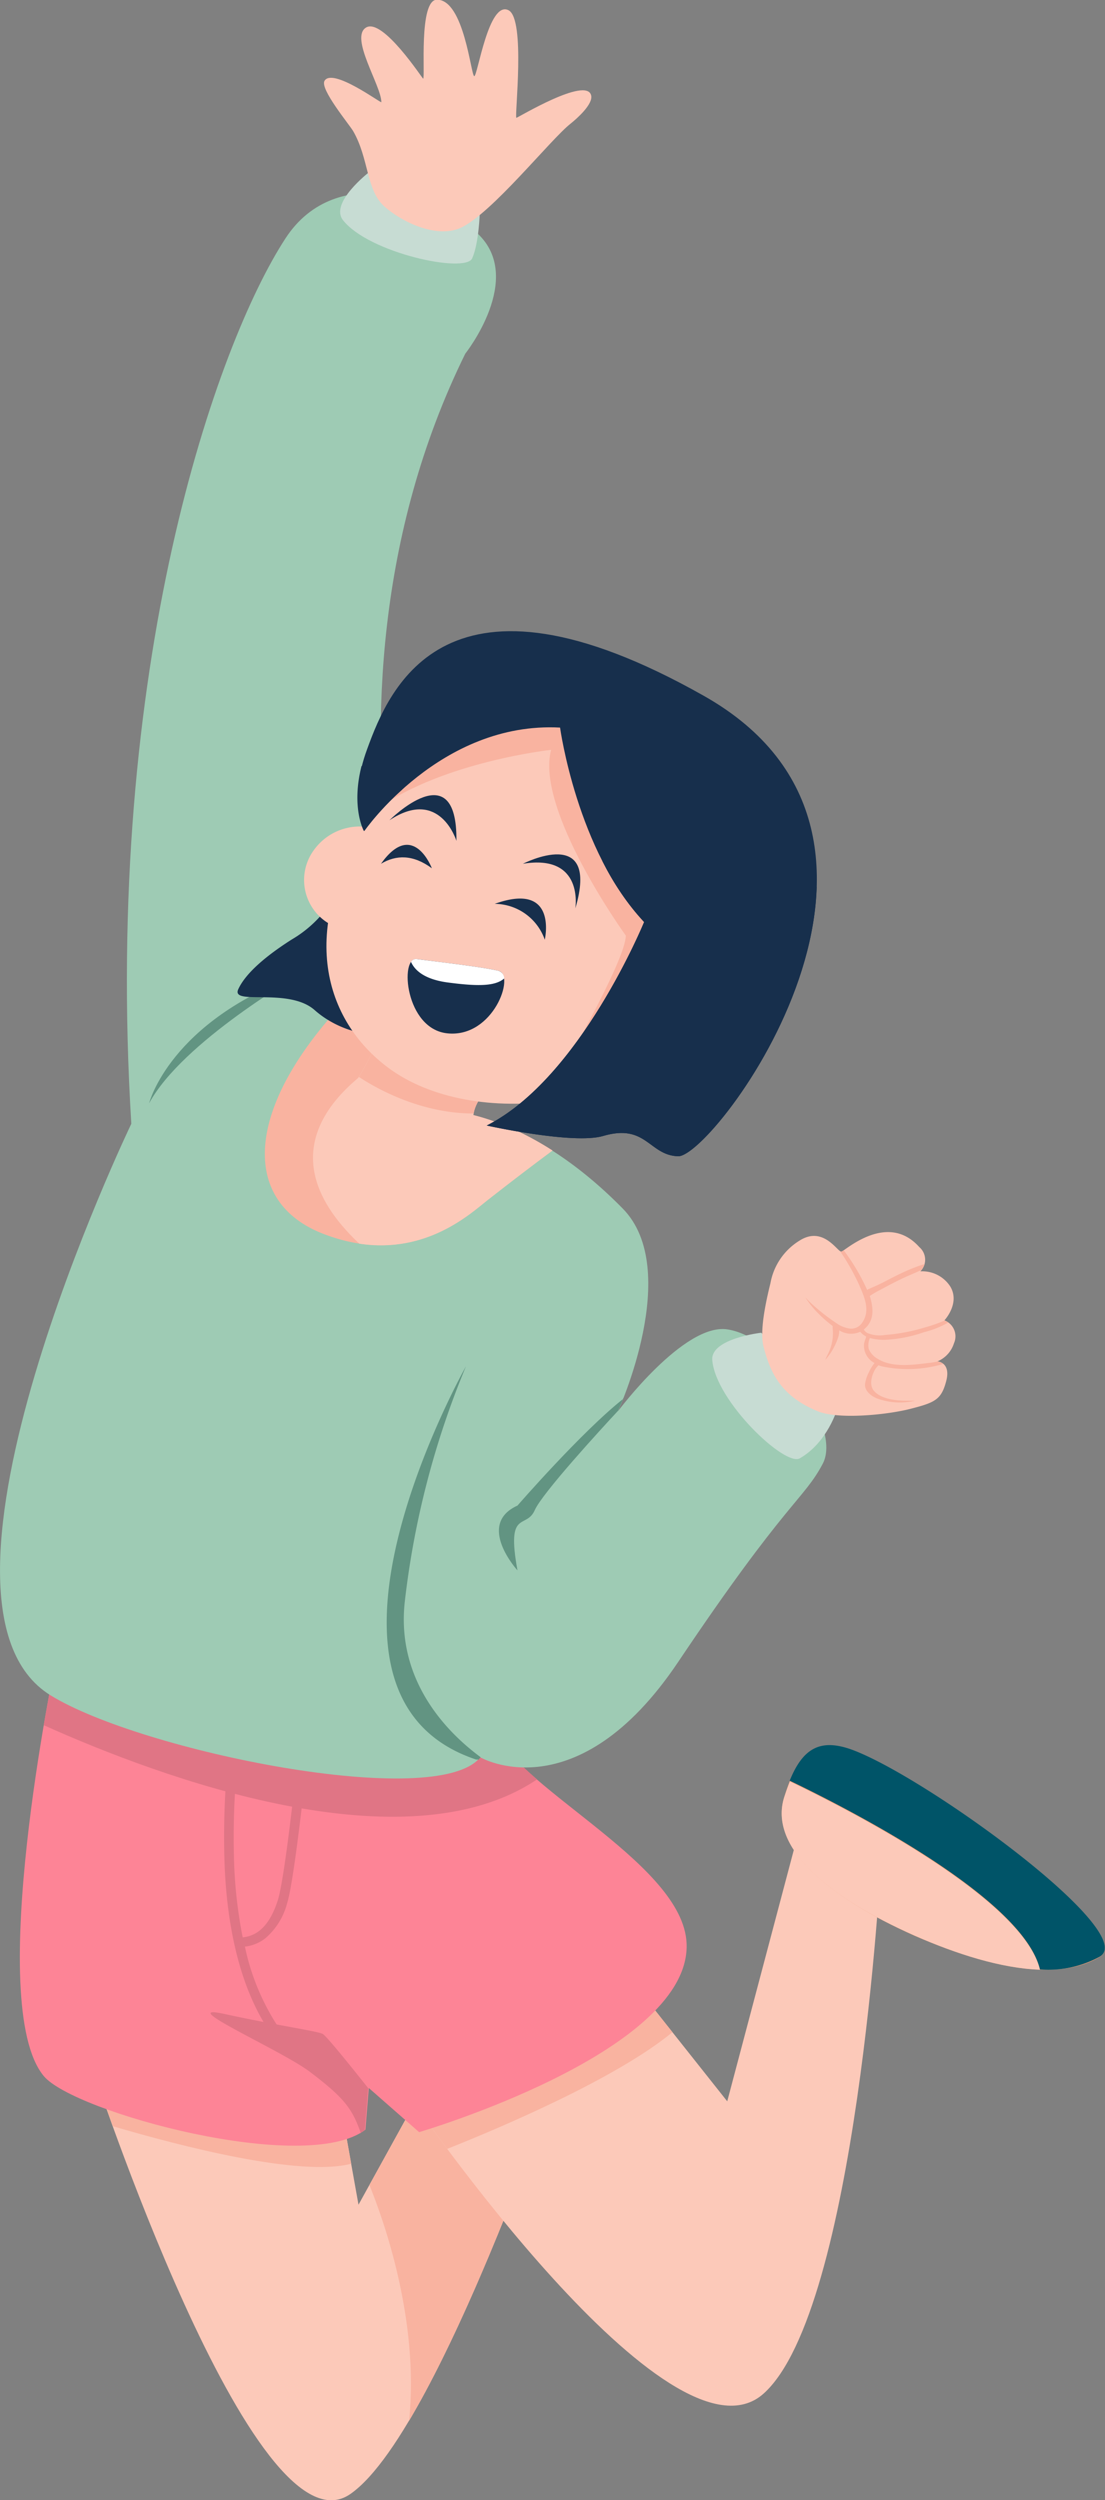 <svg id="Layer_1" data-name="Layer 1" xmlns="http://www.w3.org/2000/svg" viewBox="0 0 144.56 326.96"><rect x="0" y="0" width="144.56" height="326.96" fill="#808080" stroke="none"/><defs><style>.cls-1{fill:#fcc9b9;}.cls-2{fill:#f9b3a0;}.cls-3{fill:#ec9a6f;}.cls-4{fill:#005468;}.cls-5{fill:#fd8496;}.cls-6{fill:#e07585;}.cls-7{fill:#9ecbb4;}.cls-8{fill:#629482;}.cls-9{fill:#c7dcd3;}.cls-10{fill:#172f4c;}.cls-11{fill:#fff;}</style></defs><title>human-13</title><path class="cls-1" d="M40.85,302.9S62.14,368,74.8,359.19s31.49-67.26,31.49-67.26l-12.43-3.17-18,32.6-5-27.93-30,9.47Z" transform="translate(-28.96 -33.04)"/><path class="cls-2" d="M77.29,318.79l16.57-30,12.43,3.17s-12.38,38.43-23.81,57.66C83.84,336.41,79.11,323.26,77.29,318.79Z" transform="translate(-28.96 -33.04)"/><path class="cls-2" d="M69.54,293.84c.52.53,1.11,1.16,1.72,1.87L74.91,316c-6.66,1.76-22.32-2.29-31.2-4.91-1.79-5-2.86-8.2-2.86-8.2l28.69-9.06Z" transform="translate(-28.96 -33.04)"/><path class="cls-1" d="M82.94,307.79s33.72,49.2,45.92,38.27,15.33-69.18,15.33-69.18l-10.39-5.65-9.7,36.61-15.69-19.78L82.94,307.79Z" transform="translate(-28.96 -33.04)"/><path class="cls-2" d="M116.93,298.8c-7.26,6-22.23,12.38-29.46,15.26-2.8-3.76-4.52-6.27-4.52-6.27l25.46-19.73Z" transform="translate(-28.96 -33.04)"/><path class="cls-3" d="M131.55,268.06c1.85-6,4.17-7.93,9-6.11,9.88,3.7,37.48,23.83,32.29,27-5.86,3.53-15.59,1-24.27-2.78C137.14,281.07,129.55,274.53,131.55,268.06Z" transform="translate(-28.96 -33.04)"/><path class="cls-1" d="M132.29,266q-.39,1-.75,2.1c-2,6.47,5.6,13,17.07,18.07,5.46,2.41,11.34,4.29,16.41,4.46-2.25-9.15-24.12-20.5-32.73-24.63Z" transform="translate(-28.96 -33.04)"/><path class="cls-4" d="M165,290.59a14.05,14.05,0,0,0,7.85-1.68c5.19-3.13-22.4-23.26-32.29-27-4.24-1.59-6.55-.29-8.29,4,8.61,4.13,30.49,15.48,32.73,24.63Z" transform="translate(-28.96 -33.04)"/><path class="cls-5" d="M36.15,250.77s-9.28,44.36-1.46,53.77c3.93,4.73,34.26,13,42.08,7l.44-5.44,6.58,5.77s34.74-10.19,35-24.18c.23-10.51-21.45-20.27-25.45-28.56s-57.23-8.36-57.23-8.36Z" transform="translate(-28.96 -33.04)"/><path class="cls-6" d="M34.68,258.65c.82-4.76,1.47-7.88,1.47-7.88s53.24.06,57.23,8.36c1,2.11,3.19,4.32,5.84,6.61-17.28,11.59-49.14-.18-64.54-7.09Z" transform="translate(-28.96 -33.04)"/><path class="cls-6" d="M61,287.61a30.54,30.54,0,0,0,4.74,11.07.59.59,0,0,1-.16.85.67.67,0,0,1-.9-.16c-4.34-6-6-14.38-6.33-22.31A102.57,102.57,0,0,1,60,254.51a.64.64,0,0,1,.76-.48.61.61,0,0,1,.5.72A100.68,100.68,0,0,0,59.6,277a61,61,0,0,0,1.11,9.4c1.64-.17,3.41-1.17,4.59-4.84s3.31-25.49,3.31-25.49a.64.64,0,0,1,.7-.55.63.63,0,0,1,.58.67s-2.21,22.13-3.36,25.72a9,9,0,0,1-2.87,4.62A5.32,5.32,0,0,1,61,287.61Z" transform="translate(-28.96 -33.04)"/><path class="cls-6" d="M76.16,312c-1.12-3.25-2.24-4.66-6.64-8-3.6-2.76-17.85-9-11.32-7.61,7.11,1.55,12.35,2.27,13,2.65s6,7.17,6,7.17v0l-.07-.07-.44,5.44a5.47,5.47,0,0,1-.61.42Z" transform="translate(-28.96 -33.04)"/><path class="cls-7" d="M87.24,178.29s-20.71-51.66,2.59-99c0,0,7.84-9.86,1.61-15.71-4.65-4.36-18.43-9.69-25.15.66C57.33,78,42.44,120,46.14,180c0,0-30.15,62.68-10.56,74.75,11.87,7.31,50.54,15.18,56.21,8.1,0,0,12.6,7.34,25.9-12.48,14.17-21.12,16.41-21.18,18.91-25.92s-5.65-16.51-12.48-17.56c-5.68-.87-14.31,10.7-14.31,10.7s8.48-18.5.62-26.5c-12.58-12.81-23.19-12.75-23.19-12.75Z" transform="translate(-28.96 -33.04)"/><path class="cls-8" d="M68.24,160.45s-15.43,8.82-19.77,16.87C48.47,177.32,51.14,166.59,68.24,160.45Z" transform="translate(-28.96 -33.04)"/><path class="cls-9" d="M128.55,207.33s-6.63.74-6.41,3.57c.43,5.35,9.53,14,11.46,12.85,3.63-2.08,4.9-6.48,4.9-6.48l-9.95-9.94Z" transform="translate(-28.96 -33.04)"/><path class="cls-9" d="M77.24,55.56s-5.19,4-3.41,6.27c3.36,4.3,16,7,16.9,5s1-6.07,1-6.07Z" transform="translate(-28.96 -33.04)"/><path class="cls-8" d="M91.48,263.14l-.24,0c-25.51-8.5-1.32-51.42-1.32-51.42a113.33,113.33,0,0,0-8,30.75c-1.31,11.6,7.33,18.44,9.92,20.37-.1.12-.2.23-.31.34Z" transform="translate(-28.96 -33.04)"/><path class="cls-8" d="M110.51,215.86c-.35.9-.61,1.49-.69,1.67-2.3,2.47-9.93,10.79-10.9,13-1.13,2.57-3.75-.23-2.26,7.88,0,0-5.47-6,0-8.48,0,0,8.42-9.69,13.89-14Z" transform="translate(-28.96 -33.04)"/><path class="cls-1" d="M79.2,60c2.34,2.1,6.85,4.24,10,2.85C93.28,61,101,51.24,103.63,49.19c.8-.64,2.93-2.52,2.67-3.66-.58-2.58-9.75,3-9.79,2.92-.24-.32,1.22-12.83-1-14.06C92.88,33,91.43,43.07,91,43S89.68,33,86.13,33c-2.43,0-1.52,10.22-1.81,10.33-.1,0-5.29-8-7.47-6.69s2,7.61,2,9.76c0,.2-6.41-4.58-7.44-2.78-.61,1.08,3.25,5.7,3.76,6.58C77.22,53.76,76.86,57.86,79.2,60Z" transform="translate(-28.96 -33.04)"/><path class="cls-1" d="M128.87,209.24c-.34-1.3-.32-3.56.88-8.38a8.24,8.24,0,0,1,3.81-5.58c3.14-2,5,1.55,5.48,1.44s6-5.28,10.19-.59a2.17,2.17,0,0,1,.14,3.17,4.36,4.36,0,0,1,3.92,2c1.3,2.2-.78,4.41-.78,4.41a2.23,2.23,0,0,1,1.25,3,3.79,3.79,0,0,1-2.15,2.36s1.78.13,1.14,2.57-1.44,2.82-4.8,3.67c-3.08.77-9.33,1.38-12,.29-4.66-1.91-6.16-4.81-7.08-8.38Z" transform="translate(-28.96 -33.04)"/><path class="cls-2" d="M142.42,201.77a26.72,26.72,0,0,0-3.08-5.22,1.26,1.26,0,0,1-.3.17.25.25,0,0,1-.17-.05c.35.53.77,1.17.94,1.47.32.54.64,1.09.92,1.65s.48.94.69,1.43c.65,1.5,1.4,3.25.36,4.75a1.69,1.69,0,0,1-1.66.81,3.88,3.88,0,0,1-1.57-.59,27.13,27.13,0,0,1-3.24-2.5,13.67,13.67,0,0,1-1-1,12.22,12.22,0,0,0,1.22,1.61,17.7,17.7,0,0,0,2.36,2.15c0,.14,0,.25,0,.29a5.91,5.91,0,0,1-.51,3.15c-.14.31-.54,1.1-.41.94a8.35,8.35,0,0,0,1.7-3.08,3.43,3.43,0,0,0,.08-.74,2.88,2.88,0,0,0,2.75.19,2,2,0,0,0,.39.38,2.45,2.45,0,0,0,.38.24c0,.11-.06.26-.12.41a4.61,4.61,0,0,0-.15.53,2.55,2.55,0,0,0,1.37,2.53,5.79,5.79,0,0,0-.75,1.23,4.54,4.54,0,0,0-.49,1.51c-.08.89.76,1.56,1.54,1.88a8.72,8.72,0,0,0,5,.31h-1.1c-1.35,0-3.36-.2-4.29-1.31-.66-.79-.26-2.11.23-2.89a3.16,3.16,0,0,1,.38-.44,4.11,4.11,0,0,0,.46.15,16.27,16.27,0,0,0,8-.32,1.52,1.52,0,0,0-.72-.33,7.76,7.76,0,0,1-1.19.2c-2.1.26-4.75.63-6.62-.52a2.69,2.69,0,0,1-1.21-1.31,2.4,2.4,0,0,1,.05-1.16s.06-.16.1-.27a7.48,7.48,0,0,0,1.89.24,17.92,17.92,0,0,0,5.18-1A12.35,12.35,0,0,0,153,206a2.09,2.09,0,0,0-.46-.24l.06-.06-.15.07a19,19,0,0,1-2.44.85,24.1,24.1,0,0,1-5.27,1,4.17,4.17,0,0,1-2.32-.26,1.52,1.52,0,0,1-.46-.45.48.48,0,0,0,.11-.09c1.23-1.09,1.17-2.51.77-4l-.09-.3a11,11,0,0,1,1.22-.72c1.3-.7,2.65-1.42,4-2l1.49-.65a2.32,2.32,0,0,0,.46-.81,23.37,23.37,0,0,0-3.16,1.26c-.73.34-1.44.72-2.16,1.09-.56.29-1.15.56-1.74.81l-.42.19Z" transform="translate(-28.96 -33.04)"/><path class="cls-2" d="M80.92,159.21a126.26,126.26,0,0,0,6.32,19.08s5.86,0,14,5.21c-2.28,1.69-5.12,3.84-8.5,6.49-2.47,1.94-9.93,9-21.7,4.32-11.22-4.52-9.78-17.66,4.61-31.95a11.65,11.65,0,0,1,5.23-3.15Z" transform="translate(-28.96 -33.04)"/><path class="cls-1" d="M83.79,169.08c1.91,5.8,3.45,9.21,3.45,9.21s5.86,0,14,5.21c-2.28,1.69-5.12,3.84-8.5,6.49-2.11,1.65-7.84,7.06-16.78,5.69-13.79-13-.89-22.52,7.79-26.6Z" transform="translate(-28.96 -33.04)"/><path class="cls-1" d="M95.53,173.38s-6.13,3.27-4.34,7.55c2.1,5-21.53,6.37-19.22-.85.86-2.69,4-4.7,7.19-12.83C82.05,159.81,95.53,173.38,95.53,173.38Z" transform="translate(-28.96 -33.04)"/><path class="cls-2" d="M75.91,173.88a41,41,0,0,0,3.25-6.63c2.89-7.44,16.37,6.13,16.37,6.13s-4.06,2.17-4.61,5.28c-6.63,0-12.3-3-15-4.78Z" transform="translate(-28.96 -33.04)"/><path class="cls-10" d="M73.13,149.54a15.51,15.51,0,0,1-6,6.36c-3.15,2-6,4.32-7,6.51s6.57-.31,10,2.73,8.6,4,11.65,2.63S85,159.23,85,159.23Z" transform="translate(-28.96 -33.04)"/><path class="cls-1" d="M79.87,142.2a6.63,6.63,0,0,1,1.82,9.49,7.4,7.4,0,0,1-9.91,2A6.62,6.62,0,0,1,70,144.24,7.39,7.39,0,0,1,79.87,142.2Z" transform="translate(-28.96 -33.04)"/><path class="cls-1" d="M117.73,125.2c12.47,7.31,13.61,25.55,4.62,39.44s-31.62,16.17-42.55,8.07c-8.52-6.31-11.75-18.08-2.76-32S105.26,117.89,117.73,125.2Z" transform="translate(-28.96 -33.04)"/><path class="cls-2" d="M78.43,138.74c9.46-12.74,27.44-20.49,39.3-13.54,12.47,7.31,13.61,25.55,4.62,39.44-4.81,7.43-13.5,11.53-22.22,12.51,2.21-3.78,10.68-18.49,10.7-21.76,0,0-11.87-16.41-9.77-24.29,0,0-13.94,1.51-22.63,7.64Z" transform="translate(-28.96 -33.04)"/><path class="cls-10" d="M102.23,128.19s2.2,16.13,11,25.43c0,0-8.35,20.44-20.59,26.61,0,0,11.31,2.51,15.22,1.37,5.68-1.67,6,2.53,9.82,2.65,4.67.15,36.28-41.68,3.31-60.24-33.67-19-41.07-1.06-44,7-2.53,6.85-.36,10.7-.36,10.7S86.55,127.35,102.23,128.19Z" transform="translate(-28.96 -33.04)"/><path class="cls-10" d="M135.8,149c-.54,17.54-15.08,35.35-18.13,35.25-3.83-.12-4.14-4.32-9.82-2.65-3.91,1.14-15.22-1.37-15.22-1.37,12.25-6.17,20.59-26.61,20.59-26.61a34.59,34.59,0,0,1-5.46-8A148.71,148.71,0,0,0,135.8,149ZM76.26,133.2c1.73,1.1,3.5,2.14,5.31,3.1a34.42,34.42,0,0,0-5,5.43S74.87,138.69,76.26,133.2Z" transform="translate(-28.96 -33.04)"/><path class="cls-10" d="M97.37,146s10.12-5.21,6.86,5.83C104.23,151.79,105.38,144.68,97.37,146Z" transform="translate(-28.96 -33.04)"/><path class="cls-10" d="M79.91,140.31s8.9-8.94,8.76,2.69C88.67,143,86.51,135.94,79.91,140.31Z" transform="translate(-28.96 -33.04)"/><path class="cls-10" d="M83.48,158.46c1.71.24,8.47,1,10.7,1.54s-.67,8.76-6.65,8.18C81.94,167.65,81.23,158.14,83.48,158.46Z" transform="translate(-28.96 -33.04)"/><path class="cls-11" d="M82.73,158.83a.73.73,0,0,1,.75-.37c1.71.24,8.47,1,10.7,1.54a1.06,1.06,0,0,1,.74,1c-1.1.94-3.08,1.09-7.25.54C84.43,161.14,83.19,159.88,82.73,158.83Z" transform="translate(-28.96 -33.04)"/><path class="cls-10" d="M85.46,146.59S83,140.1,78.8,146C80.8,144.81,83,144.78,85.46,146.59Z" transform="translate(-28.96 -33.04)"/><path class="cls-10" d="M100.23,155.93s1.78-7.68-6.55-4.69A7,7,0,0,1,100.23,155.93Z" transform="translate(-28.96 -33.04)"/></svg>